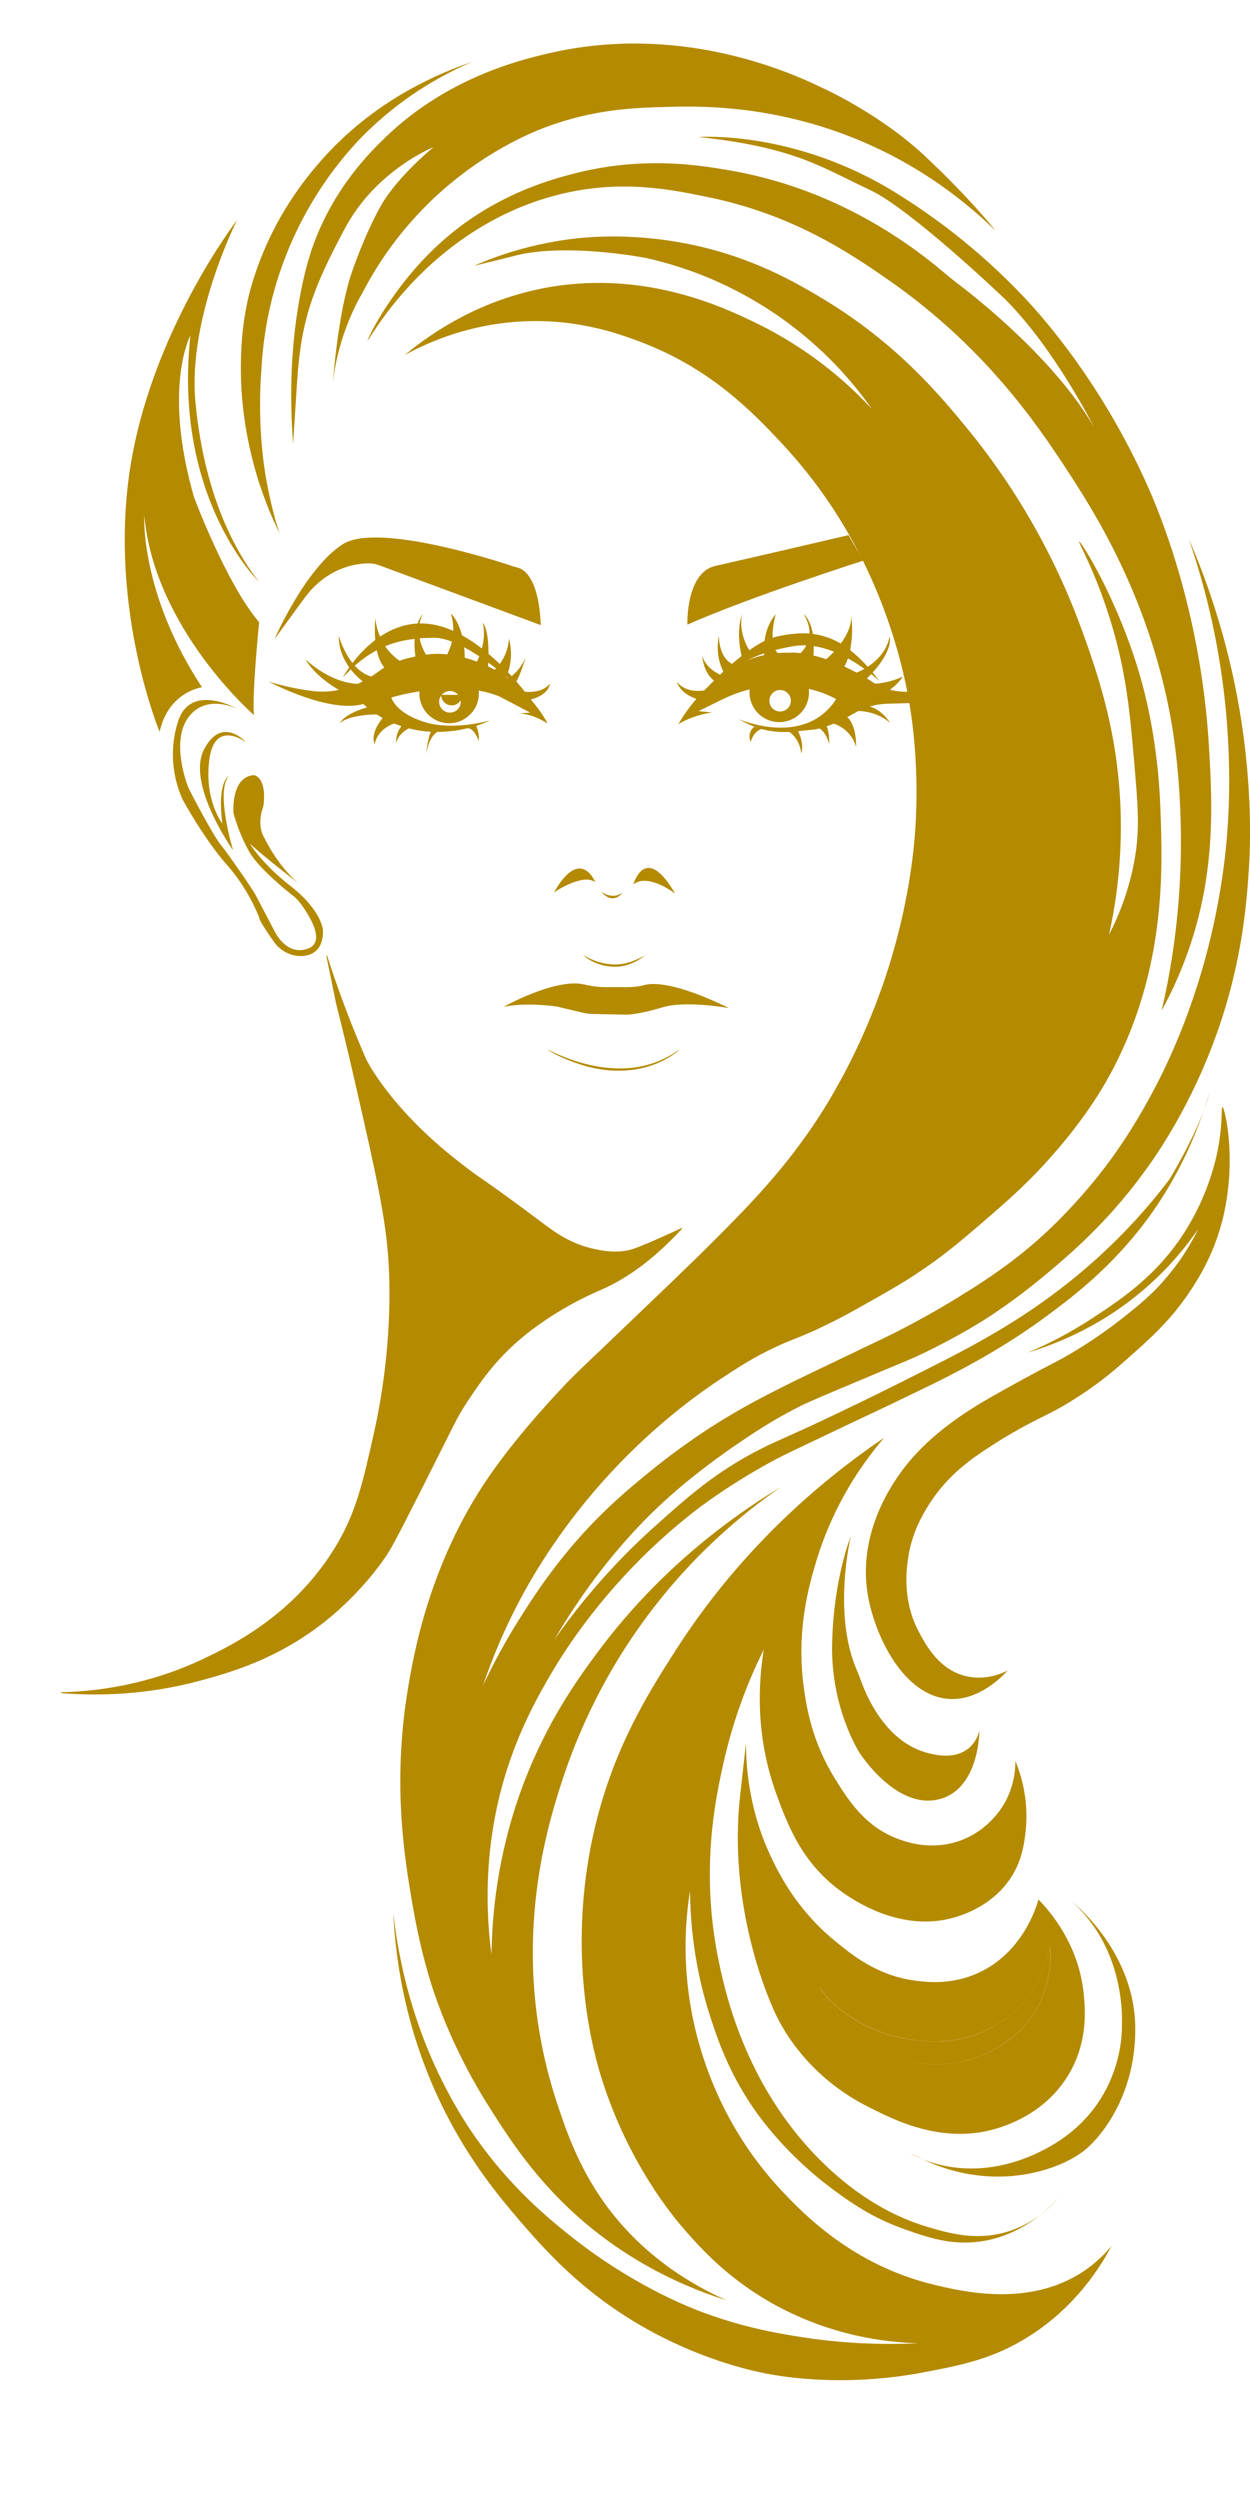 <svg width="10" height="20" viewBox="0 0 10 20" fill="none" xmlns="http://www.w3.org/2000/svg">
<path d="M1.277 5.855C1.277 5.855 0.873 4.884 1.037 3.772C1.201 2.661 1.897 1.76 1.897 1.76C1.897 1.76 1.498 2.544 1.564 3.222C1.628 3.889 1.839 4.357 2.073 4.656C2.073 4.656 1.382 3.989 1.523 2.684C1.523 2.684 1.3 3.1 1.552 3.977C1.552 3.977 1.809 4.668 2.073 4.978C2.073 4.978 2.014 5.568 2.032 5.721C2.032 5.721 1.236 5.03 1.154 4.123C1.154 4.123 1.119 4.744 1.616 5.498C1.616 5.498 1.347 5.533 1.277 5.855Z" fill="#B48A00"/>
<path d="M2.241 4.274C2.103 4.005 1.92 3.504 1.927 2.914C1.929 2.811 1.931 2.606 1.995 2.346C2.01 2.288 2.069 2.063 2.214 1.791C2.262 1.701 2.407 1.444 2.664 1.182C3.061 0.778 3.508 0.586 3.778 0.495C3.557 0.589 3.259 0.75 2.969 1.023C2.861 1.124 2.512 1.47 2.287 2.046C2.143 2.412 2.102 2.74 2.091 2.964C2.091 2.964 2.045 3.437 2.146 3.919C2.201 4.187 2.241 4.274 2.241 4.274Z" fill="#B48A00"/>
<path d="M2.345 3.551C2.3 2.971 2.362 2.538 2.422 2.26C2.454 2.114 2.482 2.031 2.495 1.992C2.659 1.515 2.957 1.221 3.082 1.1C3.574 0.624 4.155 0.481 4.387 0.427C5.414 0.188 6.275 0.555 6.583 0.705C6.583 0.705 7.038 0.909 7.401 1.25C7.765 1.591 7.965 1.846 7.965 1.846C7.615 1.505 7.27 1.307 7.038 1.196C6.293 0.838 5.625 0.847 5.346 0.855C5.07 0.862 4.752 0.873 4.364 1.018C4.258 1.058 3.843 1.222 3.436 1.619C3.164 1.884 2.997 2.154 2.9 2.342C2.9 2.342 2.704 2.655 2.663 3.069C2.663 3.069 2.7 2.505 2.818 2.169C2.818 2.169 2.918 1.873 3.05 1.641C3.182 1.41 3.468 1.177 3.468 1.177C3.468 1.177 3.009 1.359 2.759 1.828C2.509 2.296 2.409 2.551 2.377 3.051C2.345 3.551 2.345 3.551 2.345 3.551Z" fill="#B48A00"/>
<path d="M2.941 2.724C2.935 2.72 3.145 2.269 3.56 1.91C3.968 1.556 4.406 1.437 4.579 1.392C5.127 1.248 5.574 1.318 5.82 1.36C6.639 1.497 7.228 1.907 7.548 2.177C7.588 2.211 7.628 2.244 7.67 2.275C7.863 2.423 8.451 2.896 8.753 3.419C8.753 3.419 8.439 2.792 8.044 2.397C8.01 2.363 7.283 1.673 6.966 1.523C6.579 1.342 6.361 1.178 5.588 1.096C5.588 1.096 6.352 1.037 7.166 1.542C7.441 1.712 7.814 1.978 8.189 2.374C8.305 2.497 8.801 3.033 9.185 3.897C9.264 4.076 9.605 4.869 9.671 5.961C9.701 6.46 9.731 7.061 9.453 7.748C9.395 7.89 9.337 8.005 9.293 8.085C9.355 7.82 9.417 7.469 9.439 7.052C9.476 6.353 9.381 5.828 9.362 5.725C9.181 4.76 8.753 4.092 8.53 3.751C8.305 3.409 7.887 2.782 7.111 2.242C6.808 2.031 6.349 1.718 5.669 1.578C5.362 1.514 4.94 1.427 4.423 1.569C3.75 1.753 3.34 2.21 3.214 2.355C3.042 2.553 2.945 2.726 2.941 2.724Z" fill="#B48A00"/>
<path d="M3.791 2.127C3.977 2.045 4.255 1.948 4.604 1.908C4.714 1.896 5.052 1.864 5.482 1.947C6.008 2.048 6.371 2.263 6.586 2.392C7.178 2.749 7.525 3.167 7.755 3.449C7.98 3.726 8.373 4.265 8.654 5.038C8.788 5.407 8.981 5.955 8.966 6.69C8.96 7.015 8.915 7.285 8.872 7.478C8.942 7.343 9.031 7.135 9.078 6.87C9.119 6.632 9.104 6.449 9.073 6.091C9.04 5.711 9.012 5.382 8.885 4.969C8.763 4.571 8.624 4.336 8.632 4.331C8.645 4.325 8.943 4.79 9.125 5.423C9.154 5.525 9.264 5.923 9.283 6.463C9.3 6.924 9.338 7.753 8.881 8.595C8.697 8.935 8.447 9.211 8.397 9.267C8.215 9.472 8.054 9.612 7.858 9.781C7.687 9.928 7.54 10.054 7.323 10.196C7.19 10.283 7.065 10.353 6.933 10.427C6.808 10.498 6.714 10.55 6.586 10.611C6.408 10.697 6.355 10.707 6.218 10.77C6.031 10.856 5.904 10.94 5.76 11.035C5.603 11.139 5.343 11.326 5.058 11.605C4.59 12.062 4.324 12.506 4.223 12.683C4.051 12.987 3.938 13.265 3.864 13.484C3.952 13.297 4.064 13.09 4.206 12.872C4.292 12.739 4.423 12.54 4.63 12.306C4.844 12.065 5.033 11.909 5.174 11.793C5.447 11.568 5.679 11.421 5.777 11.361C5.984 11.234 6.158 11.147 6.338 11.057C6.374 11.039 6.511 10.973 6.783 10.843C7.103 10.69 7.134 10.675 7.207 10.637C7.432 10.521 7.598 10.42 7.648 10.389C7.794 10.299 7.993 10.177 8.209 9.999C8.285 9.937 8.571 9.697 8.864 9.306C8.921 9.229 9.128 8.948 9.331 8.518C9.449 8.266 9.716 7.647 9.806 6.797C9.825 6.61 9.879 6.014 9.75 5.252C9.685 4.865 9.591 4.546 9.51 4.31C9.622 4.568 9.754 4.923 9.853 5.359C10.037 6.171 10.001 6.809 9.99 6.968C9.971 7.249 9.932 7.76 9.694 8.377C9.487 8.914 9.227 9.279 9.133 9.404C8.844 9.793 8.555 10.038 8.371 10.192C8.123 10.4 7.923 10.528 7.858 10.569C7.814 10.596 7.633 10.708 7.378 10.83C7.276 10.879 7.262 10.881 6.886 11.04C6.612 11.155 6.474 11.213 6.402 11.249C6.183 11.359 6.029 11.463 5.897 11.553C5.803 11.617 5.564 11.784 5.336 11.99C4.909 12.375 4.612 12.814 4.433 13.12C4.722 12.708 5.019 12.406 5.251 12.2C5.502 11.975 5.731 11.771 6.085 11.592C6.236 11.515 6.312 11.493 6.749 11.283C6.841 11.239 7 11.162 7.194 11.065C7.503 10.91 7.672 10.825 7.832 10.735C8.035 10.621 8.442 10.388 8.863 9.986C9.002 9.854 9.176 9.672 9.356 9.434C9.356 9.434 9.608 9.023 9.677 8.736C9.536 9.221 9.32 9.564 9.168 9.768C8.887 10.143 8.588 10.368 8.389 10.517C8.086 10.743 7.795 10.9 7.678 10.962C7.545 11.033 7.413 11.097 7.177 11.21C7.008 11.292 6.961 11.312 6.68 11.446C6.4 11.579 6.259 11.646 6.209 11.673C5.88 11.849 5.652 12.018 5.593 12.062C5.522 12.116 5.341 12.256 5.131 12.465C4.726 12.868 4.493 13.248 4.424 13.364C4.318 13.544 4.152 13.829 4.035 14.224C3.952 14.505 3.848 15 3.932 15.637C3.936 15.327 3.976 14.858 4.167 14.327C4.36 13.794 4.616 13.441 4.771 13.231C5.23 12.609 5.773 12.182 6.248 11.895C5.949 12.102 5.508 12.459 5.114 13.017C4.957 13.238 4.682 13.668 4.489 14.271C4.398 14.553 4.192 15.22 4.287 16.056C4.329 16.421 4.415 16.7 4.454 16.818C4.524 17.028 4.622 17.326 4.835 17.623C5.132 18.038 5.521 18.273 5.811 18.402C5.338 18.253 5.004 18.035 4.801 17.88C4.339 17.526 4.092 17.137 3.919 16.865C3.659 16.456 3.53 16.105 3.483 15.971C3.45 15.878 3.365 15.62 3.299 15.23C3.237 14.868 3.139 14.283 3.26 13.531C3.307 13.241 3.432 12.513 3.907 11.819C4.161 11.447 4.521 11.077 4.549 11.048C4.631 10.964 4.66 10.939 5.007 10.607C5.329 10.299 5.49 10.144 5.581 10.055C5.94 9.699 6.231 9.411 6.51 8.997C6.597 8.868 6.839 8.493 7.036 7.953C7.286 7.268 7.32 6.707 7.327 6.553C7.35 6.072 7.289 5.706 7.272 5.607C7.193 5.163 6.964 4.308 6.259 3.552C6.025 3.301 5.687 2.947 5.121 2.734C4.938 2.665 4.567 2.53 4.075 2.579C3.694 2.617 3.404 2.749 3.237 2.841C3.476 2.643 3.837 2.412 4.316 2.312C5.131 2.143 5.789 2.456 6.072 2.596C6.51 2.813 6.806 3.09 6.975 3.272C6.834 3.071 6.584 2.767 6.188 2.502C5.786 2.232 5.404 2.116 5.164 2.063C5.164 2.063 4.501 1.934 4.088 2.054L3.791 2.127Z" fill="#B48A00"/>
<path d="M3.146 15.304C3.212 15.885 3.378 16.315 3.507 16.586C3.599 16.778 3.684 16.916 3.709 16.956C4.014 17.44 4.361 17.725 4.544 17.872C5.035 18.268 5.488 18.447 5.594 18.488C5.963 18.629 6.269 18.675 6.454 18.703C6.807 18.755 7.113 18.757 7.344 18.746C7.097 18.739 6.637 18.691 6.157 18.415C5.808 18.214 5.599 17.978 5.473 17.834C5.396 17.745 5.027 17.313 4.811 16.621C4.759 16.455 4.54 15.71 4.729 14.758C4.871 14.043 5.174 13.562 5.409 13.197C5.918 12.403 6.546 11.86 7.073 11.502C6.901 11.703 6.669 12.031 6.531 12.487C6.473 12.68 6.366 13.045 6.432 13.511C6.452 13.652 6.494 13.929 6.677 14.225C6.783 14.396 6.921 14.618 7.194 14.715C7.263 14.74 7.46 14.806 7.684 14.724C7.905 14.643 8.01 14.469 8.033 14.431C8.116 14.287 8.124 14.15 8.123 14.087C8.171 14.205 8.232 14.406 8.205 14.651C8.194 14.743 8.179 14.875 8.093 15.012C7.944 15.249 7.693 15.322 7.637 15.339C7.204 15.466 6.817 15.193 6.738 15.137C6.415 14.909 6.299 14.592 6.213 14.358C6.041 13.889 6.067 13.461 6.11 13.197C6.001 13.416 5.869 13.731 5.783 14.126C5.721 14.405 5.6 14.984 5.753 15.704C5.808 15.968 5.98 16.732 6.613 17.331C6.934 17.635 7.23 17.759 7.426 17.817C7.603 17.869 7.825 17.932 8.08 17.847C8.279 17.78 8.409 17.654 8.476 17.576C8.386 17.675 8.166 17.889 7.835 17.933C7.603 17.963 7.418 17.898 7.237 17.834C6.978 17.743 6.805 17.619 6.682 17.529C6.289 17.242 6.071 16.93 6.019 16.853C5.824 16.564 5.739 16.309 5.684 16.139C5.609 15.911 5.524 15.564 5.52 15.128C5.489 15.323 5.463 15.617 5.512 15.967C5.547 16.221 5.679 16.913 6.252 17.524C6.424 17.708 6.822 18.121 7.469 18.277C7.701 18.333 8.234 18.461 8.669 18.17C8.773 18.1 8.846 18.024 8.893 17.967C8.798 18.145 8.602 18.454 8.239 18.686C7.949 18.872 7.687 18.922 7.392 18.978C6.737 19.104 6.225 19.007 6.122 18.987C5.997 18.962 5.592 18.873 5.133 18.608C4.643 18.325 4.351 17.991 4.139 17.744C4.005 17.586 3.768 17.306 3.559 16.892C3.262 16.303 3.167 15.734 3.146 15.304Z" fill="#B48A00"/>
<path d="M8.67 15.954C8.631 15.553 8.398 15.289 8.308 15.196C8.289 15.264 8.178 15.62 7.831 15.781C7.619 15.88 7.422 15.858 7.328 15.846C7.019 15.807 6.816 15.64 6.674 15.523C6.382 15.282 6.244 15.011 6.183 14.886C5.998 14.511 5.968 14.16 5.968 13.944L5.921 14.366C5.818 15.274 6.175 16.044 6.175 16.044C6.252 16.241 6.48 16.625 6.958 16.861C7.141 16.952 7.547 17.169 7.999 17.02C8.083 16.992 8.368 16.894 8.545 16.603C8.707 16.337 8.681 16.07 8.67 15.954ZM8.107 16.292C7.828 16.523 7.439 16.579 7.107 16.435C6.918 16.353 6.714 16.195 6.558 15.898C6.558 15.898 6.781 16.273 7.381 16.328C7.63 16.351 7.881 16.283 8.076 16.126C8.218 16.011 8.351 15.835 8.399 15.566C8.399 15.566 8.464 15.996 8.107 16.292Z" fill="#B48A00"/>
<path d="M8.075 16.126C7.88 16.284 7.629 16.352 7.38 16.328C6.78 16.274 6.557 15.898 6.557 15.898C6.713 16.196 6.917 16.354 7.106 16.436C7.438 16.58 7.827 16.523 8.106 16.292C8.464 15.997 8.398 15.567 8.398 15.567C8.35 15.835 8.217 16.011 8.075 16.126Z" fill="#B48A00"/>
<path d="M8.218 10.822C8.348 10.768 8.533 10.681 8.738 10.546C8.973 10.392 9.28 10.191 9.508 9.806C9.686 9.507 9.738 9.229 9.749 9.161C9.782 8.97 9.769 8.856 9.779 8.856C9.8 8.855 9.917 9.359 9.745 9.879C9.671 10.102 9.566 10.262 9.517 10.335C9.362 10.567 9.194 10.716 8.996 10.89C8.875 10.998 8.78 11.068 8.708 11.118C8.599 11.194 8.509 11.246 8.467 11.269C8.386 11.314 8.346 11.331 8.274 11.368C8.274 11.368 8.101 11.455 7.938 11.562C7.792 11.656 7.585 11.791 7.43 12.039C7.381 12.118 7.292 12.264 7.263 12.478C7.251 12.567 7.219 12.815 7.357 13.067C7.414 13.171 7.52 13.365 7.736 13.411C7.881 13.443 8.007 13.392 8.063 13.364C7.985 13.446 7.815 13.6 7.603 13.592C7.232 13.578 6.993 13.084 6.94 12.744C6.86 12.228 7.171 11.824 7.241 11.733C7.448 11.465 7.749 11.284 7.852 11.221C7.958 11.158 8.156 11.05 8.188 11.032C8.423 10.904 8.461 10.892 8.592 10.813C8.776 10.702 8.909 10.601 8.962 10.559C9.096 10.454 9.215 10.361 9.34 10.21C9.416 10.12 9.506 9.996 9.586 9.832C9.493 9.967 9.367 10.123 9.198 10.275C8.838 10.6 8.458 10.75 8.218 10.822Z" fill="#B48A00"/>
<path d="M6.807 12.289C6.807 12.289 6.657 12.906 6.855 13.363C6.868 13.392 6.88 13.423 6.891 13.454C6.936 13.579 7.086 13.924 7.401 14.018C7.788 14.134 7.835 13.842 7.835 13.842C7.835 13.842 7.839 14.324 7.5 14.397C7.16 14.47 6.876 14.022 6.876 14.022C6.876 14.022 6.644 13.665 6.657 13.145C6.669 12.624 6.807 12.289 6.807 12.289Z" fill="#B48A00"/>
<path d="M7.284 17.227C7.284 17.227 7.753 17.528 8.385 17.18C9.018 16.831 8.975 16.186 8.975 16.186C8.975 16.186 9.013 15.596 8.57 15.209C8.57 15.209 9.074 15.596 9.082 16.216C9.091 16.835 8.721 17.162 8.721 17.162C8.721 17.162 8.604 17.296 8.314 17.371C8.004 17.451 7.676 17.414 7.387 17.277C7.355 17.262 7.321 17.245 7.284 17.227Z" fill="#B48A00"/>
<path d="M2.611 7.648C2.61 7.644 2.616 7.642 2.617 7.646C2.692 7.88 2.779 8.118 2.881 8.361C2.897 8.4 2.914 8.439 2.931 8.477C2.931 8.477 3.117 8.863 3.668 9.292C3.902 9.475 3.799 9.378 4.341 9.784C4.434 9.854 4.568 9.955 4.765 9.994C4.828 10.007 4.915 10.023 5.022 10.003C5.054 9.996 5.097 9.985 5.32 9.885C5.374 9.861 5.419 9.84 5.453 9.824C5.456 9.823 5.459 9.827 5.456 9.83C5.203 10.105 4.985 10.239 4.828 10.31C4.779 10.332 4.699 10.365 4.584 10.427C4.525 10.46 4.349 10.557 4.181 10.697C3.96 10.88 3.834 11.069 3.731 11.226C3.648 11.353 3.642 11.381 3.361 11.937C3.15 12.354 3.12 12.403 3.079 12.463C3.029 12.535 2.868 12.758 2.6 12.972C2.215 13.277 1.835 13.382 1.595 13.447C1.165 13.562 0.78 13.568 0.491 13.545C0.487 13.544 0.487 13.538 0.491 13.538C0.774 13.531 1.187 13.48 1.628 13.27C1.862 13.159 2.343 12.922 2.671 12.395C2.845 12.115 2.899 11.877 2.991 11.466C3.144 10.782 3.117 10.236 3.108 10.095C3.087 9.739 3.004 9.377 2.839 8.653C2.779 8.389 2.725 8.172 2.688 8.026L2.611 7.648Z" fill="#B48A00"/>
<path d="M5.067 7.075C5.067 7.075 5.162 6.735 5.401 7.149C5.401 7.149 5.186 6.981 5.067 7.075Z" fill="#B48A00"/>
<path d="M4.762 7.058C4.762 7.058 4.646 6.763 4.432 7.139C4.432 7.139 4.664 6.981 4.762 7.058Z" fill="#B48A00"/>
<path d="M4.664 7.64C4.774 7.705 4.91 7.739 5.034 7.698C5.076 7.687 5.114 7.666 5.154 7.647L5.155 7.648C5.084 7.701 4.998 7.738 4.908 7.734C4.821 7.731 4.725 7.697 4.664 7.64Z" fill="#B48A00"/>
<path d="M4.028 8.055C4.028 8.055 4.441 7.824 4.669 7.875C4.725 7.888 4.781 7.897 4.838 7.897H5.021C5.066 7.897 5.112 7.892 5.156 7.88C5.224 7.862 5.407 7.857 5.833 8.065C5.833 8.065 5.489 8.002 5.303 8.058C5.178 8.096 5.091 8.11 5.047 8.115C5.029 8.117 5.012 8.118 4.994 8.117L4.747 8.112C4.717 8.111 4.688 8.108 4.659 8.101L4.466 8.055C4.454 8.052 4.442 8.05 4.429 8.049C4.367 8.041 4.174 8.023 4.028 8.055Z" fill="#B48A00"/>
<path d="M4.376 8.394C4.661 8.538 5.016 8.616 5.314 8.468C5.357 8.449 5.395 8.423 5.435 8.398L5.436 8.399C5.211 8.585 4.901 8.604 4.632 8.512C4.545 8.482 4.449 8.445 4.376 8.394Z" fill="#B48A00"/>
<path d="M2.196 5.113C2.196 5.113 2.441 4.548 2.74 4.355C3.011 4.179 3.942 4.476 4.11 4.532C4.123 4.536 4.136 4.539 4.148 4.543C4.187 4.554 4.311 4.619 4.326 5.001L3.036 4.523C3.007 4.512 2.976 4.506 2.945 4.507C2.842 4.508 2.613 4.542 2.434 4.787C2.196 5.113 2.196 5.113 2.196 5.113Z" fill="#B48A00"/>
<path d="M5.499 4.997C5.499 4.997 5.485 4.579 5.724 4.527C5.963 4.474 6.788 4.281 6.788 4.281L6.907 4.485C6.907 4.485 6.015 4.769 5.499 4.997Z" fill="#B48A00"/>
<path d="M3.698 5.559C3.698 5.605 3.66 5.643 3.614 5.643C3.567 5.643 3.529 5.605 3.529 5.559" fill="#B48A00"/>
<path d="M4.128 5.709C4.131 5.708 4.136 5.708 4.143 5.708L4.128 5.709Z" fill="#B48A00"/>
<path d="M3.621 5.508C3.613 5.508 3.604 5.509 3.596 5.509C3.6 5.508 3.605 5.508 3.61 5.508C3.614 5.508 3.618 5.508 3.621 5.508Z" fill="#B48A00"/>
<path d="M5.699 5.7C5.699 5.7 5.561 5.713 5.427 5.793C5.427 5.793 5.743 5.204 6.311 5.222C6.311 5.222 6.548 5.19 6.962 5.444C6.966 5.446 6.97 5.449 6.974 5.452C6.998 5.47 7.103 5.541 7.28 5.534L7.301 5.624L7.093 5.63C7.007 5.633 6.922 5.657 6.847 5.699C6.748 5.756 6.601 5.83 6.498 5.838C6.329 5.852 6.159 5.898 5.91 5.753C5.91 5.753 6.437 5.985 6.689 5.593C6.689 5.593 6.288 5.349 5.783 5.593L5.588 5.689L5.699 5.7Z" fill="#B48A00"/>
<path d="M5.673 5.484C5.673 5.484 5.982 5.158 6.184 5.101C6.257 5.08 6.329 5.071 6.393 5.067C6.531 5.06 6.667 5.1 6.777 5.183C6.854 5.24 6.946 5.326 7.035 5.449C7.035 5.449 6.691 5.116 6.357 5.168C6.024 5.221 5.901 5.333 5.901 5.333L5.673 5.484Z" fill="#B48A00"/>
<path d="M4.399 5.47C4.345 5.537 4.244 5.538 4.199 5.534C4.182 5.513 4.159 5.485 4.131 5.452C4.163 5.398 4.203 5.27 4.205 5.261C4.172 5.336 4.125 5.383 4.093 5.409C4.083 5.399 4.074 5.389 4.064 5.378C4.113 5.237 4.071 5.108 4.071 5.108C4.068 5.197 4.031 5.267 3.998 5.312C3.97 5.285 3.94 5.257 3.908 5.231C3.909 5.027 3.863 4.982 3.863 4.982C3.879 5.059 3.87 5.131 3.855 5.188C3.805 5.149 3.751 5.113 3.696 5.082C3.663 4.956 3.607 4.908 3.607 4.908C3.622 4.958 3.627 5.005 3.626 5.047C3.559 5.017 3.489 4.996 3.418 4.99C3.397 4.988 3.377 4.987 3.357 4.988C3.365 4.941 3.382 4.911 3.385 4.906C3.365 4.931 3.351 4.959 3.341 4.988C3.225 4.994 3.124 5.037 3.04 5.093C3.004 5.008 3.003 4.939 3.003 4.939C2.997 5.011 2.998 5.07 3.002 5.12C2.925 5.179 2.863 5.247 2.82 5.304C2.743 5.207 2.71 5.086 2.71 5.086C2.709 5.191 2.749 5.277 2.794 5.339C2.762 5.384 2.744 5.415 2.742 5.419L2.806 5.355C2.843 5.403 2.882 5.436 2.902 5.451C2.888 5.458 2.874 5.464 2.861 5.471C2.629 5.46 2.442 5.273 2.442 5.273C2.519 5.403 2.665 5.493 2.711 5.519C2.647 5.533 2.581 5.537 2.512 5.529C2.325 5.509 2.168 5.458 2.148 5.452C2.184 5.471 2.637 5.707 2.907 5.632C2.907 5.632 2.917 5.643 2.937 5.659C2.904 5.668 2.759 5.711 2.716 5.789C2.722 5.781 2.779 5.721 3.012 5.715L3.009 5.713C3.025 5.723 3.042 5.733 3.061 5.744C3.03 5.782 2.965 5.876 2.997 5.955C2.997 5.955 3.011 5.838 3.153 5.788C3.171 5.795 3.191 5.803 3.211 5.809C3.194 5.831 3.164 5.881 3.17 5.944C3.17 5.944 3.18 5.875 3.27 5.827H3.27C3.304 5.835 3.34 5.843 3.378 5.848C3.402 5.851 3.424 5.853 3.447 5.854C3.438 5.874 3.417 5.933 3.41 6.041C3.412 6.018 3.429 5.897 3.499 5.855C3.591 5.855 3.672 5.843 3.739 5.826C3.739 5.826 3.739 5.826 3.74 5.826C3.748 5.825 3.791 5.824 3.829 5.927C3.829 5.927 3.84 5.876 3.81 5.807C3.874 5.786 3.913 5.767 3.918 5.764C3.904 5.768 3.619 5.848 3.392 5.775C3.159 5.701 3.131 5.58 3.131 5.58C3.131 5.58 3.222 5.552 3.355 5.531C3.426 5.52 3.509 5.511 3.595 5.509C3.595 5.509 3.596 5.509 3.596 5.509C3.6 5.508 3.605 5.508 3.61 5.508C3.614 5.508 3.618 5.508 3.621 5.508C3.622 5.508 3.622 5.508 3.622 5.508C3.703 5.508 3.787 5.514 3.866 5.532C3.913 5.542 3.959 5.556 4.002 5.575L4.241 5.701L4.143 5.708C4.177 5.707 4.263 5.714 4.381 5.788C4.378 5.783 4.336 5.698 4.246 5.596C4.397 5.556 4.399 5.47 4.399 5.47ZM3.041 5.363C3.018 5.38 2.994 5.397 2.969 5.412C2.917 5.397 2.873 5.364 2.838 5.325C2.898 5.274 2.955 5.233 3.014 5.202C3.031 5.282 3.059 5.322 3.075 5.34C3.063 5.347 3.051 5.355 3.041 5.363ZM3.196 5.286C3.146 5.251 3.109 5.21 3.081 5.17C3.153 5.14 3.229 5.121 3.317 5.111C3.314 5.169 3.319 5.221 3.323 5.252C3.283 5.26 3.239 5.271 3.196 5.286ZM3.577 5.236C3.566 5.234 3.554 5.233 3.543 5.232C3.498 5.229 3.453 5.231 3.408 5.237C3.38 5.19 3.365 5.146 3.357 5.107C3.365 5.106 3.372 5.105 3.38 5.105C3.392 5.104 3.449 5.103 3.46 5.102C3.508 5.1 3.56 5.112 3.615 5.133C3.604 5.179 3.588 5.215 3.577 5.236ZM3.815 5.293C3.784 5.281 3.752 5.271 3.718 5.262C3.718 5.232 3.716 5.204 3.713 5.178C3.754 5.2 3.794 5.224 3.834 5.251C3.826 5.271 3.819 5.286 3.815 5.293ZM3.957 5.358C3.94 5.349 3.923 5.34 3.904 5.331C3.905 5.321 3.906 5.311 3.906 5.301C3.927 5.316 3.948 5.332 3.968 5.347C3.964 5.352 3.96 5.356 3.957 5.358ZM4.065 5.429C4.06 5.424 4.054 5.42 4.048 5.416C4.048 5.415 4.049 5.414 4.049 5.413C4.055 5.418 4.061 5.423 4.067 5.428C4.066 5.428 4.066 5.428 4.065 5.429Z" fill="#B48A00"/>
<path d="M5.579 5.593C5.579 5.593 5.447 5.56 5.414 5.452C5.414 5.452 5.471 5.549 5.638 5.523" fill="#B48A00"/>
<path d="M5.717 5.448C5.717 5.448 5.627 5.397 5.616 5.229C5.616 5.229 5.618 5.33 5.765 5.4" fill="#B48A00"/>
<path d="M5.79 5.378C5.79 5.378 5.715 5.255 5.752 5.084C5.752 5.084 5.744 5.253 5.858 5.312" fill="#B48A00"/>
<path d="M5.933 5.249C5.933 5.249 5.883 5.056 5.938 4.909C5.938 4.909 5.896 5.051 6.003 5.216" fill="#B48A00"/>
<path d="M6.116 5.257C6.116 5.257 6.083 5.057 6.206 4.914C6.206 4.914 6.131 5.169 6.239 5.239" fill="#B48A00"/>
<path d="M6.386 5.241C6.386 5.241 6.555 5.12 6.43 4.914C6.43 4.914 6.533 4.989 6.506 5.257" fill="#B48A00"/>
<path d="M6.603 5.279C6.603 5.279 6.811 5.114 6.811 4.93C6.811 4.93 6.844 5.165 6.754 5.336" fill="#B48A00"/>
<path d="M6.849 5.382C6.849 5.382 7.073 5.306 7.117 5.093C7.117 5.093 7.158 5.211 6.93 5.433" fill="#B48A00"/>
<path d="M6.033 5.815C6.033 5.815 5.974 5.856 6.005 5.937C6.005 5.937 6.025 5.85 6.097 5.83" fill="#B48A00"/>
<path d="M6.298 5.845C6.298 5.845 6.395 5.891 6.41 6.027C6.41 6.027 6.439 5.959 6.382 5.843" fill="#B48A00"/>
<path d="M6.542 5.821C6.542 5.821 6.601 5.836 6.634 5.953C6.634 5.953 6.636 5.821 6.603 5.801" fill="#B48A00"/>
<path d="M6.654 5.785C6.654 5.785 6.799 5.813 6.849 5.974C6.849 5.974 6.856 5.796 6.77 5.73" fill="#B48A00"/>
<path d="M6.818 5.69C6.818 5.69 6.983 5.665 7.121 5.783C7.121 5.783 7.04 5.649 6.917 5.647" fill="#B48A00"/>
<path d="M6.934 5.471C6.934 5.471 7.074 5.483 7.223 5.412C7.223 5.412 7.177 5.487 7.094 5.533" fill="#B48A00"/>
<path d="M4.809 7.133C4.809 7.133 4.899 7.204 4.983 7.139C4.983 7.139 4.908 7.249 4.809 7.133Z" fill="#B48A00"/>
<path d="M1.903 5.673C1.903 5.673 1.649 5.54 1.505 5.742C1.369 5.931 1.49 6.259 1.507 6.301C1.508 6.304 1.51 6.307 1.511 6.31C1.531 6.351 1.705 6.684 1.766 6.758C1.824 6.83 2.013 7.101 2.047 7.164C2.08 7.226 2.191 7.439 2.191 7.439C2.191 7.439 2.285 7.656 2.466 7.588C2.615 7.532 2.461 7.303 2.4 7.222C2.386 7.204 2.371 7.188 2.354 7.174C2.282 7.118 2.068 6.942 1.997 6.819C1.91 6.669 1.868 6.507 1.868 6.507C1.868 6.507 1.843 6.216 2.03 6.201C2.03 6.201 2.127 6.209 2.111 6.416C2.11 6.435 2.106 6.453 2.1 6.471C2.086 6.514 2.062 6.617 2.117 6.707C2.117 6.707 2.22 6.925 2.387 7.066C2.387 7.066 2.084 6.832 1.998 6.748C1.998 6.748 2.089 6.905 2.33 7.093C2.571 7.282 2.583 7.437 2.583 7.437C2.583 7.437 2.607 7.634 2.422 7.648C2.332 7.654 2.246 7.61 2.193 7.537C2.154 7.482 2.106 7.412 2.079 7.36C2.076 7.354 2.076 7.348 2.074 7.342C2.057 7.297 1.976 7.1 1.817 6.921C1.637 6.718 1.466 6.406 1.466 6.406C1.466 6.406 1.31 6.118 1.426 5.767C1.529 5.457 1.903 5.673 1.903 5.673Z" fill="#B48A00"/>
<path d="M1.968 5.938C1.968 5.938 1.775 5.719 1.632 5.996C1.489 6.273 1.865 6.803 1.865 6.803C1.865 6.803 1.722 6.334 1.83 6.209C1.83 6.209 1.735 6.254 1.779 6.59C1.779 6.59 1.631 6.399 1.675 6.074C1.719 5.749 1.968 5.938 1.968 5.938Z" fill="#B48A00"/>
<path d="M3.593 5.31C3.462 5.31 3.355 5.416 3.355 5.548C3.355 5.679 3.462 5.786 3.593 5.786C3.724 5.786 3.831 5.679 3.831 5.548C3.831 5.416 3.724 5.31 3.593 5.31ZM3.6 5.701C3.552 5.701 3.513 5.662 3.513 5.615C3.513 5.567 3.552 5.528 3.6 5.528C3.647 5.528 3.686 5.567 3.686 5.615C3.686 5.662 3.647 5.701 3.6 5.701Z" fill="#B48A00"/>
<path d="M6.234 5.301C6.103 5.301 5.996 5.408 5.996 5.539C5.996 5.671 6.103 5.777 6.234 5.777C6.366 5.777 6.472 5.671 6.472 5.539C6.472 5.408 6.366 5.301 6.234 5.301ZM6.241 5.692C6.193 5.692 6.155 5.654 6.155 5.606C6.155 5.559 6.193 5.52 6.241 5.52C6.288 5.52 6.327 5.559 6.327 5.606C6.327 5.654 6.288 5.692 6.241 5.692Z" fill="#B48A00"/>
</svg>
